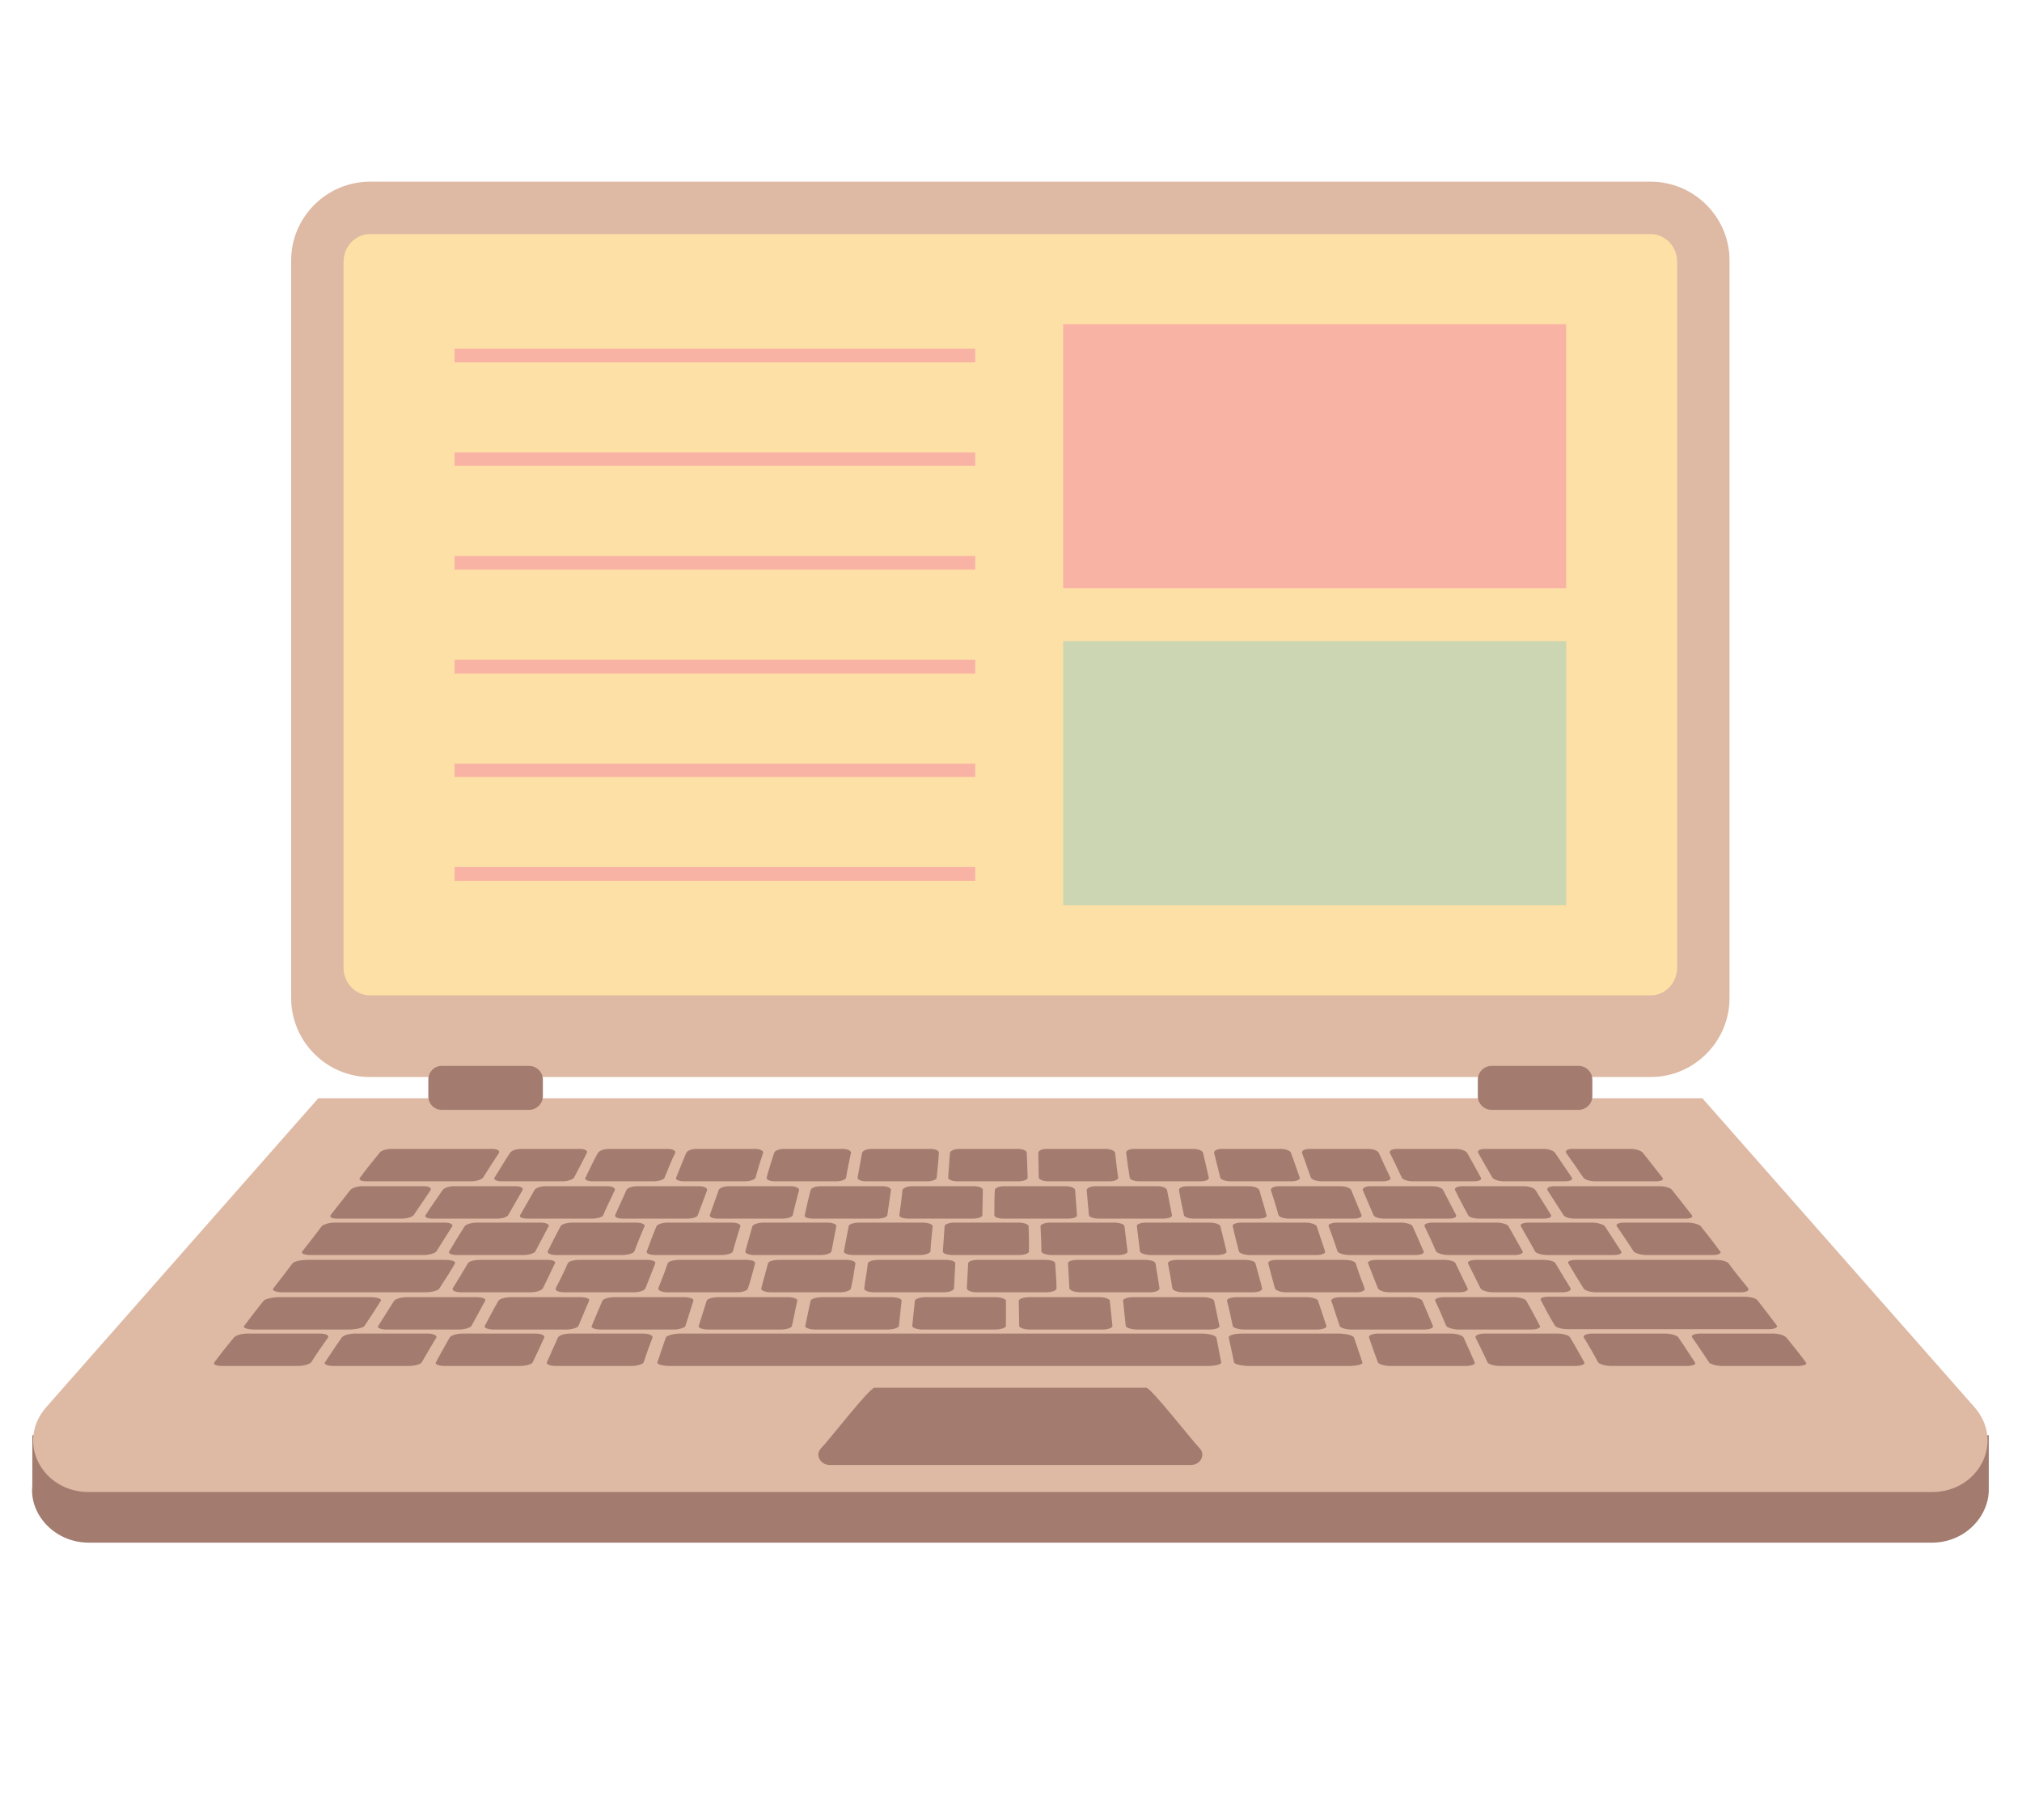 <svg xmlns="http://www.w3.org/2000/svg" xmlns:xlink="http://www.w3.org/1999/xlink" width="500" zoomAndPan="magnify" viewBox="0 0 375 337.5" height="450" preserveAspectRatio="xMidYMid meet" version="1.0"><defs><clipPath id="4ae77fa907"><path d="M 5 213 L 369 213 L 369 286.074 L 5 286.074 Z M 5 213 " clip-rule="nonzero"/></clipPath><clipPath id="f2dbaae28c"><path d="M 53 33.699 L 321 33.699 L 321 200 L 53 200 Z M 53 33.699 " clip-rule="nonzero"/></clipPath></defs><g clip-path="url(#4ae77fa907)"><path fill="#a37b6f" d="M 16.453 286.066 L 358.305 286.066 C 364.477 286.066 368.922 281.129 368.84 276.105 L 368.84 266.148 L 362.09 266.148 C 348.672 252.238 319.605 213.055 315.734 213.055 L 59.02 213.055 C 55.148 213.055 26.086 252.238 12.664 266.148 L 5.996 266.148 L 5.996 275.531 C 5.418 280.797 10.113 286.066 16.453 286.066 Z M 16.453 286.066 " fill-opacity="1" fill-rule="evenodd"/></g><g clip-path="url(#f2dbaae28c)"><path fill="#deb9a4" d="M 68.57 33.695 L 306.184 33.695 C 314.172 33.695 320.758 40.281 320.758 48.266 L 320.758 185.07 C 320.758 193.137 314.172 199.719 306.184 199.719 L 68.57 199.719 C 60.582 199.719 53.996 193.137 53.996 185.07 L 53.996 48.266 C 53.996 40.281 60.582 33.695 68.57 33.695 Z M 68.57 33.695 " fill-opacity="1" fill-rule="evenodd"/></g><path fill="#fde0a6" d="M 68.57 43.41 L 306.184 43.41 C 308.82 43.41 311.043 45.715 311.043 48.512 L 311.043 179.473 C 311.043 182.27 308.82 184.578 306.184 184.578 L 68.57 184.578 C 65.934 184.578 63.711 182.27 63.711 179.473 L 63.711 48.512 C 63.711 45.715 65.938 43.41 68.57 43.41 Z M 68.57 43.41 " fill-opacity="1" fill-rule="evenodd"/><path fill="#deb9a4" d="M 16.453 276.684 L 358.305 276.684 C 366.949 276.684 371.887 267.379 366.125 260.879 L 315.734 203.672 L 59.02 203.672 L 8.633 260.879 C 2.867 267.379 7.809 276.684 16.453 276.684 Z M 16.453 276.684 " fill-opacity="1" fill-rule="evenodd"/><path fill="#a37b6f" d="M 153.867 271.66 L 220.887 271.66 C 222.617 271.66 223.688 269.77 222.453 268.531 C 221.133 267.215 213.477 257.336 212.57 257.336 L 162.184 257.336 C 161.277 257.336 153.621 267.215 152.305 268.531 C 151.07 269.77 152.141 271.66 153.867 271.66 Z M 153.867 271.66 " fill-opacity="1" fill-rule="evenodd"/><path fill="#a37b6f" d="M 72.523 213.055 C 78.777 213.055 85.035 213.055 91.293 213.055 C 92.199 213.055 92.777 213.383 92.531 213.797 C 91.543 215.277 90.555 216.84 89.566 218.406 C 89.32 218.734 88.332 219.062 87.426 219.062 C 80.84 219.062 74.418 219.062 67.91 219.062 C 67.008 219.062 66.43 218.734 66.758 218.406 C 67.91 216.844 69.148 215.277 70.383 213.797 C 70.629 213.383 71.617 213.055 72.523 213.055 Z M 72.523 213.055 " fill-opacity="1" fill-rule="evenodd"/><path fill="#a37b6f" d="M 96.645 213.055 C 100.27 213.055 103.973 213.055 107.598 213.055 C 108.418 213.055 109.078 213.383 108.832 213.797 C 108.09 215.277 107.27 216.84 106.445 218.406 C 106.195 218.734 105.293 219.062 104.387 219.062 C 100.598 219.062 96.812 219.062 93.023 219.062 C 92.117 219.062 91.461 218.734 91.707 218.406 C 92.695 216.844 93.602 215.277 94.586 213.797 C 94.836 213.383 95.738 213.055 96.645 213.055 Z M 96.645 213.055 " fill-opacity="1" fill-rule="evenodd"/><path fill="#a37b6f" d="M 112.863 213.055 C 116.488 213.055 120.191 213.055 123.816 213.055 C 124.723 213.055 125.379 213.383 125.215 213.797 C 124.473 215.277 123.898 216.84 123.238 218.406 C 123.156 218.734 122.168 219.062 121.266 219.062 C 117.477 219.062 113.688 219.062 109.902 219.062 C 108.996 219.062 108.336 218.734 108.582 218.406 C 109.324 216.844 110.066 215.277 110.891 213.797 C 111.137 213.383 112.043 213.055 112.863 213.055 Z M 112.863 213.055 " fill-opacity="1" fill-rule="evenodd"/><path fill="#a37b6f" d="M 129.168 213.055 C 132.793 213.055 136.414 213.055 140.035 213.055 C 140.941 213.055 141.602 213.383 141.52 213.797 C 141.023 215.277 140.531 216.84 140.117 218.406 C 139.953 218.734 139.129 219.062 138.145 219.062 C 134.355 219.062 130.566 219.062 126.863 219.062 C 125.875 219.062 125.215 218.734 125.383 218.406 C 126.039 216.844 126.617 215.277 127.273 213.797 C 127.438 213.383 128.262 213.055 129.168 213.055 Z M 129.168 213.055 " fill-opacity="1" fill-rule="evenodd"/><path fill="#a37b6f" d="M 145.387 213.055 C 149.012 213.055 152.633 213.055 156.34 213.055 C 157.16 213.055 157.902 213.383 157.82 213.797 C 157.492 215.277 157.16 216.84 156.914 218.406 C 156.832 218.734 156.008 219.062 155.102 219.062 C 151.316 219.062 147.527 219.062 143.742 219.062 C 142.754 219.062 142.094 218.734 142.176 218.406 C 142.59 216.844 143.082 215.277 143.578 213.797 C 143.66 213.383 144.48 213.055 145.387 213.055 Z M 145.387 213.055 " fill-opacity="1" fill-rule="evenodd"/><path fill="#a37b6f" d="M 161.605 213.055 C 165.23 213.055 168.934 213.055 172.559 213.055 C 173.465 213.055 174.203 213.383 174.121 213.797 C 174.039 215.277 173.875 216.84 173.711 218.406 C 173.711 218.734 172.887 219.062 171.98 219.062 C 168.191 219.062 164.406 219.062 160.617 219.062 C 159.711 219.062 158.973 218.734 159.055 218.406 C 159.301 216.844 159.629 215.277 159.879 213.797 C 159.961 213.383 160.785 213.055 161.605 213.055 Z M 161.605 213.055 " fill-opacity="1" fill-rule="evenodd"/><path fill="#a37b6f" d="M 177.91 213.055 C 181.531 213.055 185.152 213.055 188.777 213.055 C 189.684 213.055 190.422 213.383 190.422 213.797 C 190.504 215.277 190.504 216.84 190.586 218.406 C 190.586 218.734 189.848 219.062 188.859 219.062 C 185.07 219.062 181.285 219.062 177.496 219.062 C 176.59 219.062 175.852 218.734 175.852 218.406 C 175.934 216.844 176.098 215.277 176.18 213.797 C 176.262 213.383 177.004 213.055 177.91 213.055 Z M 177.91 213.055 " fill-opacity="1" fill-rule="evenodd"/><path fill="#a37b6f" d="M 194.129 213.055 C 197.75 213.055 201.375 213.055 205.078 213.055 C 205.902 213.055 206.727 213.383 206.809 213.797 C 206.973 215.277 207.137 216.84 207.383 218.406 C 207.383 218.734 206.727 219.062 205.738 219.062 C 201.949 219.062 198.164 219.062 194.375 219.062 C 193.469 219.062 192.73 218.734 192.648 218.406 C 192.648 216.844 192.566 215.277 192.566 213.797 C 192.566 213.383 193.223 213.055 194.129 213.055 Z M 194.129 213.055 " fill-opacity="1" fill-rule="evenodd"/><path fill="#a37b6f" d="M 210.352 213.055 C 213.973 213.055 217.676 213.055 221.301 213.055 C 222.207 213.055 223.031 213.383 223.113 213.797 C 223.441 215.277 223.852 216.84 224.18 218.406 C 224.262 218.734 223.605 219.062 222.699 219.062 C 218.832 219.062 215.125 219.062 211.336 219.062 C 210.348 219.062 209.527 218.734 209.527 218.406 C 209.277 216.844 209.031 215.277 208.867 213.797 C 208.785 213.383 209.445 213.055 210.352 213.055 Z M 210.352 213.055 " fill-opacity="1" fill-rule="evenodd"/><path fill="#a37b6f" d="M 226.57 213.055 C 230.191 213.055 233.895 213.055 237.52 213.055 C 238.426 213.055 239.332 213.383 239.414 213.797 C 239.988 215.277 240.484 216.84 241.059 218.406 C 241.141 218.734 240.484 219.062 239.578 219.062 C 235.789 219.062 232.004 219.062 228.215 219.062 C 227.309 219.062 226.402 218.734 226.32 218.406 C 225.91 216.844 225.578 215.277 225.168 213.797 C 225.086 213.383 225.746 213.055 226.57 213.055 Z M 226.57 213.055 " fill-opacity="1" fill-rule="evenodd"/><path fill="#a37b6f" d="M 242.871 213.055 C 246.492 213.055 250.117 213.055 253.738 213.055 C 254.645 213.055 255.551 213.383 255.715 213.797 C 256.371 215.277 257.113 216.84 257.855 218.406 C 258.02 218.734 257.445 219.062 256.457 219.062 C 252.668 219.062 248.883 219.062 245.094 219.062 C 244.188 219.062 243.281 218.734 243.117 218.406 C 242.543 216.844 242.047 215.277 241.473 213.797 C 241.391 213.383 241.965 213.055 242.871 213.055 Z M 242.871 213.055 " fill-opacity="1" fill-rule="evenodd"/><path fill="#a37b6f" d="M 259.09 213.055 C 262.715 213.055 266.336 213.055 270.039 213.055 C 270.863 213.055 271.852 213.383 272.098 213.797 C 272.922 215.277 273.828 216.84 274.652 218.406 C 274.898 218.734 274.32 219.062 273.332 219.062 C 269.547 219.062 265.758 219.062 261.969 219.062 C 261.066 219.062 260.16 218.734 259.996 218.406 C 259.254 216.844 258.512 215.277 257.77 213.797 C 257.609 213.383 258.184 213.055 259.09 213.055 Z M 259.09 213.055 " fill-opacity="1" fill-rule="evenodd"/><path fill="#a37b6f" d="M 275.395 213.055 C 279.016 213.055 282.637 213.055 286.262 213.055 C 287.168 213.055 288.156 213.383 288.402 213.797 C 289.391 215.277 290.461 216.84 291.531 218.406 C 291.781 218.734 291.203 219.062 290.215 219.062 C 286.426 219.062 282.641 219.062 278.934 219.062 C 277.945 219.062 277.039 218.734 276.793 218.406 C 275.887 216.844 274.98 215.277 274.156 213.797 C 273.91 213.383 274.488 213.055 275.395 213.055 Z M 275.395 213.055 " fill-opacity="1" fill-rule="evenodd"/><path fill="#a37b6f" d="M 291.613 213.055 C 295.234 213.055 298.859 213.055 302.48 213.055 C 303.387 213.055 304.375 213.383 304.703 213.797 C 305.855 215.277 307.094 216.84 308.328 218.406 C 308.656 218.734 308.082 219.062 307.176 219.062 C 303.387 219.062 299.602 219.062 295.812 219.062 C 294.824 219.062 293.922 218.734 293.672 218.406 C 292.602 216.844 291.531 215.277 290.461 213.797 C 290.215 213.383 290.707 213.055 291.613 213.055 Z M 291.613 213.055 " fill-opacity="1" fill-rule="evenodd"/><path fill="#a37b6f" d="M 307.914 219.969 C 301.328 219.969 294.824 219.969 288.32 219.969 C 287.332 219.969 286.754 220.301 287 220.711 C 287.988 222.273 288.977 223.758 289.965 225.32 C 290.215 225.734 291.117 225.98 292.105 225.98 C 298.941 225.98 305.691 225.98 312.527 225.98 C 313.516 225.98 314.09 225.73 313.762 225.32 C 312.527 223.758 311.375 222.277 310.137 220.711 C 309.891 220.297 308.82 219.969 307.914 219.969 Z M 307.914 219.969 " fill-opacity="1" fill-rule="evenodd"/><path fill="#a37b6f" d="M 282.637 219.969 C 278.852 219.969 274.98 219.969 271.195 219.969 C 270.289 219.969 269.629 220.301 269.875 220.711 C 270.617 222.273 271.441 223.758 272.266 225.32 C 272.43 225.734 273.418 225.98 274.406 225.98 C 278.355 225.98 282.309 225.98 286.262 225.98 C 287.25 225.98 287.824 225.73 287.66 225.32 C 286.672 223.758 285.77 222.277 284.781 220.711 C 284.531 220.297 283.543 219.969 282.637 219.969 Z M 282.637 219.969 " fill-opacity="1" fill-rule="evenodd"/><path fill="#a37b6f" d="M 265.594 219.969 C 261.809 219.969 258.02 219.969 254.234 219.969 C 253.246 219.969 252.668 220.301 252.75 220.711 C 253.41 222.273 254.07 223.758 254.727 225.32 C 254.891 225.734 255.797 225.98 256.785 225.98 C 260.738 225.98 264.688 225.98 268.641 225.98 C 269.629 225.98 270.203 225.73 270.039 225.32 C 269.219 223.758 268.477 222.277 267.652 220.711 C 267.488 220.297 266.582 219.969 265.594 219.969 Z M 265.594 219.969 " fill-opacity="1" fill-rule="evenodd"/><path fill="#a37b6f" d="M 248.633 219.969 C 244.848 219.969 240.977 219.969 237.191 219.969 C 236.285 219.969 235.625 220.301 235.707 220.711 C 236.203 222.273 236.695 223.758 237.109 225.32 C 237.273 225.734 238.176 225.98 239.082 225.98 C 243.035 225.98 246.988 225.98 250.941 225.98 C 251.926 225.98 252.668 225.73 252.504 225.32 C 251.844 223.758 251.27 222.277 250.609 220.711 C 250.445 220.297 249.539 219.969 248.633 219.969 Z M 248.633 219.969 " fill-opacity="1" fill-rule="evenodd"/><path fill="#a37b6f" d="M 231.59 219.969 C 227.805 219.969 224.016 219.969 220.23 219.969 C 219.242 219.969 218.582 220.301 218.664 220.711 C 218.914 222.273 219.242 223.758 219.57 225.32 C 219.652 225.734 220.477 225.98 221.465 225.98 C 225.414 225.98 229.367 225.98 233.32 225.98 C 234.309 225.98 235.051 225.73 234.883 225.32 C 234.473 223.758 233.977 222.277 233.566 220.711 C 233.402 220.297 232.578 219.969 231.59 219.969 Z M 231.59 219.969 " fill-opacity="1" fill-rule="evenodd"/><path fill="#a37b6f" d="M 214.633 219.969 C 210.844 219.969 206.973 219.969 203.188 219.969 C 202.281 219.969 201.539 220.301 201.539 220.711 C 201.703 222.273 201.789 223.758 201.953 225.32 C 202.035 225.734 202.859 225.98 203.848 225.98 C 207.715 225.98 211.75 225.98 215.703 225.98 C 216.609 225.98 217.434 225.73 217.348 225.32 C 217.02 223.758 216.773 222.277 216.441 220.711 C 216.359 220.297 215.617 219.969 214.633 219.969 Z M 214.633 219.969 " fill-opacity="1" fill-rule="evenodd"/><path fill="#a37b6f" d="M 197.586 219.969 C 193.801 219.969 190.012 219.969 186.227 219.969 C 185.238 219.969 184.496 220.301 184.496 220.711 C 184.414 222.273 184.414 223.758 184.414 225.32 C 184.414 225.734 185.156 225.98 186.145 225.98 C 190.094 225.98 194.047 225.98 198 225.98 C 198.988 225.98 199.812 225.73 199.73 225.32 C 199.648 223.758 199.48 222.277 199.398 220.711 C 199.398 220.297 198.574 219.969 197.586 219.969 Z M 197.586 219.969 " fill-opacity="1" fill-rule="evenodd"/><path fill="#a37b6f" d="M 180.625 219.969 C 176.758 219.969 172.969 219.969 169.184 219.969 C 168.277 219.969 167.453 220.301 167.371 220.711 C 167.207 222.273 167.039 223.758 166.793 225.32 C 166.711 225.734 167.535 225.98 168.523 225.98 C 172.477 225.98 176.344 225.98 180.379 225.98 C 181.367 225.98 182.191 225.73 182.191 225.32 C 182.191 223.758 182.273 222.277 182.273 220.711 C 182.355 220.297 181.531 219.969 180.625 219.969 Z M 180.625 219.969 " fill-opacity="1" fill-rule="evenodd"/><path fill="#a37b6f" d="M 163.664 219.969 C 159.797 219.969 156.008 219.969 152.223 219.969 C 151.234 219.969 150.41 220.301 150.328 220.711 C 149.914 222.273 149.586 223.758 149.258 225.32 C 149.094 225.734 149.832 225.98 150.82 225.98 C 154.773 225.98 158.727 225.98 162.676 225.98 C 163.664 225.98 164.488 225.73 164.57 225.32 C 164.82 223.758 164.984 222.277 165.23 220.711 C 165.312 220.297 164.57 219.969 163.664 219.969 Z M 163.664 219.969 " fill-opacity="1" fill-rule="evenodd"/><path fill="#a37b6f" d="M 146.621 219.969 C 142.836 219.969 138.965 219.969 135.176 219.969 C 134.273 219.969 133.367 220.301 133.285 220.711 C 132.707 222.273 132.215 223.758 131.637 225.32 C 131.555 225.734 132.215 225.98 133.203 225.98 C 137.152 225.98 141.105 225.98 145.059 225.98 C 146.047 225.98 146.871 225.73 147.035 225.32 C 147.363 223.758 147.777 222.277 148.188 220.711 C 148.27 220.297 147.527 219.969 146.621 219.969 Z M 146.621 219.969 " fill-opacity="1" fill-rule="evenodd"/><path fill="#a37b6f" d="M 129.582 219.969 C 125.793 219.969 122.004 219.969 118.219 219.969 C 117.23 219.969 116.324 220.301 116.16 220.711 C 115.5 222.273 114.762 223.758 114.102 225.32 C 113.938 225.734 114.598 225.98 115.586 225.98 C 119.535 225.98 123.406 225.98 127.441 225.98 C 128.348 225.98 129.332 225.73 129.414 225.32 C 129.992 223.758 130.566 222.277 131.145 220.711 C 131.227 220.297 130.566 219.969 129.582 219.969 Z M 129.582 219.969 " fill-opacity="1" fill-rule="evenodd"/><path fill="#a37b6f" d="M 112.617 219.969 C 108.832 219.969 104.961 219.969 101.258 219.969 C 100.27 219.969 99.281 220.301 99.117 220.711 C 98.211 222.273 97.387 223.758 96.48 225.32 C 96.23 225.734 96.891 225.98 97.879 225.98 C 101.832 225.98 105.785 225.98 109.734 225.98 C 110.723 225.98 111.711 225.73 111.879 225.32 C 112.535 223.758 113.277 222.277 114.02 220.711 C 114.184 220.297 113.523 219.969 112.617 219.969 Z M 112.617 219.969 " fill-opacity="1" fill-rule="evenodd"/><path fill="#a37b6f" d="M 95.574 219.969 C 91.789 219.969 88 219.969 84.215 219.969 C 83.227 219.969 82.32 220.301 82.07 220.711 C 81.004 222.273 79.93 223.758 78.941 225.32 C 78.695 225.734 79.273 225.98 80.262 225.98 C 84.129 225.98 88.164 225.98 92.117 225.98 C 93.105 225.98 94.012 225.73 94.258 225.32 C 95.164 223.758 95.988 222.277 96.895 220.711 C 97.141 220.297 96.562 219.969 95.574 219.969 Z M 95.574 219.969 " fill-opacity="1" fill-rule="evenodd"/><path fill="#a37b6f" d="M 78.613 219.969 C 74.828 219.969 70.957 219.969 67.172 219.969 C 66.266 219.969 65.277 220.301 64.945 220.711 C 63.711 222.273 62.559 223.758 61.324 225.32 C 61.074 225.734 61.57 225.98 62.559 225.98 C 66.512 225.98 70.465 225.98 74.414 225.98 C 75.402 225.98 76.391 225.73 76.723 225.32 C 77.789 223.758 78.777 222.277 79.852 220.711 C 80.098 220.297 79.52 219.969 78.613 219.969 Z M 78.613 219.969 " fill-opacity="1" fill-rule="evenodd"/><path fill="#a37b6f" d="M 61.984 226.719 C 68.816 226.719 75.652 226.719 82.484 226.719 C 83.473 226.719 84.047 227.051 83.883 227.379 C 82.895 228.941 81.906 230.504 80.922 232.07 C 80.672 232.398 79.602 232.727 78.613 232.727 C 71.535 232.727 64.453 232.727 57.453 232.727 C 56.383 232.727 55.809 232.398 56.055 232.07 C 57.289 230.504 58.523 228.941 59.676 227.379 C 60.008 227.047 61.078 226.719 61.984 226.719 Z M 61.984 226.719 " fill-opacity="1" fill-rule="evenodd"/><path fill="#a37b6f" d="M 88.414 226.719 C 92.281 226.719 96.316 226.719 100.27 226.719 C 101.258 226.719 101.914 227.051 101.75 227.379 C 100.926 228.941 100.105 230.504 99.281 232.07 C 99.117 232.398 98.129 232.727 97.059 232.727 C 92.941 232.727 88.824 232.727 84.707 232.727 C 83.719 232.727 83.062 232.398 83.309 232.07 C 84.215 230.504 85.203 228.941 86.188 227.379 C 86.438 227.047 87.426 226.719 88.414 226.719 Z M 88.414 226.719 " fill-opacity="1" fill-rule="evenodd"/><path fill="#a37b6f" d="M 106.113 226.719 C 110.066 226.719 114.02 226.719 117.969 226.719 C 118.957 226.719 119.699 227.051 119.535 227.379 C 118.875 228.941 118.215 230.504 117.641 232.07 C 117.477 232.398 116.488 232.727 115.418 232.727 C 111.301 232.727 107.184 232.727 103.148 232.727 C 102.078 232.727 101.418 232.398 101.586 232.07 C 102.328 230.504 103.148 228.941 103.973 227.379 C 104.137 227.047 105.125 226.719 106.113 226.719 Z M 106.113 226.719 " fill-opacity="1" fill-rule="evenodd"/><path fill="#a37b6f" d="M 123.816 226.719 C 127.766 226.719 131.719 226.719 135.754 226.719 C 136.742 226.719 137.398 227.051 137.316 227.379 C 136.824 228.941 136.328 230.504 135.918 232.07 C 135.836 232.398 134.848 232.727 133.859 232.727 C 129.742 232.727 125.629 232.727 121.512 232.727 C 120.441 232.727 119.781 232.398 119.945 232.07 C 120.523 230.504 121.098 228.941 121.758 227.379 C 121.922 227.047 122.828 226.719 123.816 226.719 Z M 123.816 226.719 " fill-opacity="1" fill-rule="evenodd"/><path fill="#a37b6f" d="M 141.602 226.719 C 145.551 226.719 149.504 226.719 153.457 226.719 C 154.445 226.719 155.188 227.051 155.102 227.379 C 154.773 228.941 154.527 230.504 154.195 232.07 C 154.113 232.398 153.289 232.727 152.223 232.727 C 148.105 232.727 143.988 232.727 139.871 232.727 C 138.883 232.727 138.141 232.398 138.227 232.07 C 138.637 230.504 139.129 228.941 139.543 227.379 C 139.707 227.047 140.613 226.719 141.602 226.719 Z M 141.602 226.719 " fill-opacity="1" fill-rule="evenodd"/><path fill="#a37b6f" d="M 159.301 226.719 C 163.254 226.719 167.207 226.719 171.156 226.719 C 172.145 226.719 172.969 227.051 172.969 227.379 C 172.805 228.941 172.641 230.504 172.559 232.07 C 172.477 232.398 171.652 232.727 170.582 232.727 C 166.465 232.727 162.348 232.727 158.312 232.727 C 157.242 232.727 156.422 232.398 156.504 232.07 C 156.832 230.504 157.078 228.941 157.406 227.379 C 157.406 227.047 158.312 226.719 159.301 226.719 Z M 159.301 226.719 " fill-opacity="1" fill-rule="evenodd"/><path fill="#a37b6f" d="M 177.004 226.719 C 180.953 226.719 184.988 226.719 188.941 226.719 C 189.93 226.719 190.754 227.051 190.754 227.379 C 190.836 228.941 190.836 230.504 190.836 232.07 C 190.836 232.398 190.012 232.727 189.023 232.727 C 184.906 232.727 180.789 232.727 176.672 232.727 C 175.605 232.727 174.781 232.398 174.863 232.07 C 174.945 230.504 175.109 228.941 175.191 227.379 C 175.191 227.047 176.016 226.719 177.004 226.719 Z M 177.004 226.719 " fill-opacity="1" fill-rule="evenodd"/><path fill="#a37b6f" d="M 194.789 226.719 C 198.738 226.719 202.691 226.719 206.645 226.719 C 207.633 226.719 208.539 227.051 208.539 227.379 C 208.703 228.941 208.949 230.504 209.113 232.07 C 209.195 232.398 208.457 232.727 207.383 232.727 C 203.266 232.727 199.152 232.727 195.035 232.727 C 194.047 232.727 193.141 232.398 193.141 232.07 C 193.141 230.504 193.059 228.941 192.977 227.379 C 192.977 227.047 193.801 226.719 194.789 226.719 Z M 194.789 226.719 " fill-opacity="1" fill-rule="evenodd"/><path fill="#a37b6f" d="M 212.488 226.719 C 216.441 226.719 220.477 226.719 224.43 226.719 C 225.332 226.719 226.238 227.051 226.32 227.379 C 226.734 228.941 227.062 230.504 227.473 232.07 C 227.555 232.398 226.816 232.727 225.742 232.727 C 221.625 232.727 217.512 232.727 213.477 232.727 C 212.406 232.727 211.5 232.398 211.418 232.07 C 211.254 230.504 211.008 228.941 210.844 227.379 C 210.762 227.047 211.5 226.719 212.488 226.719 Z M 212.488 226.719 " fill-opacity="1" fill-rule="evenodd"/><path fill="#a37b6f" d="M 230.191 226.719 C 234.145 226.719 238.176 226.719 242.129 226.719 C 243.117 226.719 244.023 227.051 244.188 227.379 C 244.68 228.941 245.258 230.504 245.75 232.07 C 245.914 232.398 245.176 232.727 244.188 232.727 C 240.07 232.727 235.953 232.727 231.754 232.727 C 230.848 232.727 229.859 232.398 229.777 232.07 C 229.367 230.504 228.957 228.941 228.629 227.379 C 228.461 227.047 229.285 226.719 230.191 226.719 Z M 230.191 226.719 " fill-opacity="1" fill-rule="evenodd"/><path fill="#a37b6f" d="M 247.977 226.719 C 251.926 226.719 255.879 226.719 259.832 226.719 C 260.82 226.719 261.809 227.051 261.973 227.379 C 262.633 228.941 263.375 230.504 264.031 232.07 C 264.195 232.398 263.621 232.727 262.551 232.727 C 258.434 232.727 254.316 232.727 250.199 232.727 C 249.211 232.727 248.223 232.398 248.059 232.07 C 247.562 230.504 246.988 228.941 246.41 227.379 C 246.246 227.047 246.988 226.719 247.977 226.719 Z M 247.977 226.719 " fill-opacity="1" fill-rule="evenodd"/><path fill="#a37b6f" d="M 265.676 226.719 C 269.629 226.719 273.664 226.719 277.617 226.719 C 278.52 226.719 279.59 227.051 279.758 227.379 C 280.664 228.941 281.488 230.504 282.391 232.07 C 282.555 232.398 281.898 232.727 280.91 232.727 C 276.793 232.727 272.676 232.727 268.559 232.727 C 267.574 232.727 266.586 232.398 266.336 232.07 C 265.68 230.504 264.938 228.941 264.195 227.379 C 264.031 227.047 264.688 226.719 265.676 226.719 Z M 265.676 226.719 " fill-opacity="1" fill-rule="evenodd"/><path fill="#a37b6f" d="M 283.461 226.719 C 287.414 226.719 291.367 226.719 295.316 226.719 C 296.305 226.719 297.293 227.051 297.625 227.379 C 298.613 228.941 299.684 230.504 300.668 232.07 C 300.918 232.398 300.34 232.727 299.27 232.727 C 295.152 232.727 291.117 232.727 287 232.727 C 285.934 232.727 284.859 232.398 284.695 232.07 C 283.871 230.504 282.887 228.941 282.062 227.379 C 281.816 227.047 282.473 226.719 283.461 226.719 Z M 283.461 226.719 " fill-opacity="1" fill-rule="evenodd"/><path fill="#a37b6f" d="M 57.043 233.633 C 65.523 233.633 74.004 233.633 82.484 233.633 C 83.723 233.633 84.543 233.879 84.379 234.289 C 83.473 235.855 82.484 237.418 81.496 238.902 C 81.332 239.312 80.098 239.641 78.781 239.641 C 69.969 239.641 61.242 239.641 52.434 239.641 C 51.199 239.641 50.375 239.312 50.703 238.902 C 51.855 237.418 53.094 235.855 54.242 234.289 C 54.574 233.879 55.891 233.633 57.043 233.633 Z M 57.043 233.633 " fill-opacity="1" fill-rule="evenodd"/><path fill="#a37b6f" d="M 89.07 233.633 C 93.188 233.633 97.305 233.633 101.422 233.633 C 102.492 233.633 103.152 233.879 102.902 234.289 C 102.16 235.855 101.422 237.418 100.68 238.902 C 100.43 239.312 99.445 239.641 98.375 239.641 C 94.094 239.641 89.812 239.641 85.531 239.641 C 84.461 239.641 83.801 239.312 83.965 238.902 C 84.871 237.418 85.859 235.855 86.766 234.289 C 86.93 233.879 88 233.633 89.07 233.633 Z M 89.07 233.633 " fill-opacity="1" fill-rule="evenodd"/><path fill="#a37b6f" d="M 107.516 233.633 C 111.633 233.633 115.746 233.633 119.945 233.633 C 120.934 233.633 121.676 233.879 121.512 234.289 C 120.934 235.855 120.273 237.418 119.699 238.902 C 119.535 239.312 118.629 239.641 117.559 239.641 C 113.195 239.641 108.914 239.641 104.715 239.641 C 103.562 239.641 102.902 239.312 103.066 238.902 C 103.809 237.418 104.633 235.855 105.289 234.289 C 105.457 233.879 106.445 233.633 107.516 233.633 Z M 107.516 233.633 " fill-opacity="1" fill-rule="evenodd"/><path fill="#a37b6f" d="M 126.039 233.633 C 130.156 233.633 134.273 233.633 138.391 233.633 C 139.379 233.633 140.117 233.879 140.035 234.289 C 139.625 235.855 139.211 237.418 138.719 238.902 C 138.637 239.312 137.73 239.641 136.66 239.641 C 132.379 239.641 128.098 239.641 123.816 239.641 C 122.746 239.641 122.004 239.312 122.086 238.902 C 122.66 237.418 123.32 235.855 123.816 234.289 C 123.98 233.879 124.969 233.633 126.039 233.633 Z M 126.039 233.633 " fill-opacity="1" fill-rule="evenodd"/><path fill="#a37b6f" d="M 144.48 233.633 C 148.598 233.633 152.715 233.633 156.832 233.633 C 157.902 233.633 158.645 233.879 158.645 234.289 C 158.395 235.855 158.148 237.418 157.82 238.902 C 157.738 239.312 156.832 239.641 155.762 239.641 C 151.48 239.641 147.199 239.641 143 239.641 C 141.93 239.641 141.105 239.312 141.188 238.902 C 141.602 237.418 142.012 235.855 142.426 234.289 C 142.508 233.879 143.41 233.633 144.48 233.633 Z M 144.48 233.633 " fill-opacity="1" fill-rule="evenodd"/><path fill="#a37b6f" d="M 162.926 233.633 C 167.043 233.633 171.242 233.633 175.355 233.633 C 176.344 233.633 177.168 233.879 177.168 234.289 C 177.086 235.855 177.004 237.418 176.922 238.902 C 176.922 239.312 176.016 239.641 174.945 239.641 C 170.664 239.641 166.301 239.641 162.102 239.641 C 161.031 239.641 160.207 239.312 160.289 238.902 C 160.453 237.418 160.785 235.855 160.949 234.289 C 161.031 233.879 161.938 233.633 162.926 233.633 Z M 162.926 233.633 " fill-opacity="1" fill-rule="evenodd"/><path fill="#a37b6f" d="M 181.449 233.633 C 185.566 233.633 189.684 233.633 193.883 233.633 C 194.871 233.633 195.695 233.879 195.695 234.289 C 195.777 235.855 195.941 237.418 195.941 238.902 C 195.941 239.312 195.117 239.641 194.047 239.641 C 189.766 239.641 185.484 239.641 181.203 239.641 C 180.133 239.641 179.309 239.312 179.309 238.902 C 179.391 237.418 179.473 235.855 179.559 234.289 C 179.555 233.879 180.379 233.633 181.449 233.633 Z M 181.449 233.633 " fill-opacity="1" fill-rule="evenodd"/><path fill="#a37b6f" d="M 199.895 233.633 C 204.012 233.633 208.211 233.633 212.324 233.633 C 213.312 233.633 214.219 233.879 214.301 234.289 C 214.551 235.855 214.797 237.418 215.043 238.902 C 215.043 239.312 214.301 239.641 213.23 239.641 C 208.949 239.641 204.668 239.641 200.387 239.641 C 199.316 239.641 198.41 239.312 198.328 238.902 C 198.246 237.418 198.164 235.855 198.082 234.289 C 198 233.879 198.902 233.633 199.895 233.633 Z M 199.895 233.633 " fill-opacity="1" fill-rule="evenodd"/><path fill="#a37b6f" d="M 218.418 233.633 C 222.535 233.633 226.652 233.633 230.77 233.633 C 231.84 233.633 232.746 233.879 232.828 234.289 C 233.238 235.855 233.73 237.418 234.062 238.902 C 234.145 239.312 233.402 239.641 232.332 239.641 C 228.051 239.641 223.77 239.641 219.488 239.641 C 218.418 239.641 217.512 239.312 217.43 238.902 C 217.184 237.418 216.938 235.855 216.605 234.289 C 216.605 233.879 217.348 233.633 218.418 233.633 Z M 218.418 233.633 " fill-opacity="1" fill-rule="evenodd"/><path fill="#a37b6f" d="M 236.859 233.633 C 240.977 233.633 245.176 233.633 249.293 233.633 C 250.363 233.633 251.27 233.879 251.434 234.289 C 251.926 235.855 252.504 237.418 253.078 238.902 C 253.242 239.312 252.586 239.641 251.516 239.641 C 247.152 239.641 242.871 239.641 238.59 239.641 C 237.52 239.641 236.613 239.312 236.449 238.902 C 236.035 237.418 235.625 235.855 235.211 234.289 C 235.133 233.879 235.789 233.633 236.859 233.633 Z M 236.859 233.633 " fill-opacity="1" fill-rule="evenodd"/><path fill="#a37b6f" d="M 255.387 233.633 C 259.504 233.633 263.617 233.633 267.734 233.633 C 268.805 233.633 269.793 233.879 269.957 234.289 C 270.699 235.855 271.441 237.418 272.184 238.902 C 272.348 239.312 271.688 239.641 270.617 239.641 C 266.336 239.641 262.055 239.641 257.773 239.641 C 256.703 239.641 255.715 239.312 255.551 238.902 C 254.977 237.418 254.316 235.855 253.738 234.289 C 253.574 233.879 254.316 233.633 255.387 233.633 Z M 255.387 233.633 " fill-opacity="1" fill-rule="evenodd"/><path fill="#a37b6f" d="M 273.828 233.633 C 277.945 233.633 282.062 233.633 286.262 233.633 C 287.25 233.633 288.316 233.879 288.484 234.289 C 289.391 235.855 290.379 237.418 291.285 238.902 C 291.449 239.312 290.789 239.641 289.719 239.641 C 285.438 239.641 281.156 239.641 276.957 239.641 C 275.887 239.641 274.816 239.312 274.57 238.902 C 273.828 237.418 273.09 235.855 272.266 234.289 C 272.102 233.879 272.84 233.633 273.828 233.633 Z M 273.828 233.633 " fill-opacity="1" fill-rule="evenodd"/><path fill="#a37b6f" d="M 292.27 233.633 C 300.914 233.633 309.562 233.633 318.207 233.633 C 319.195 233.633 320.266 233.879 320.594 234.289 C 321.746 235.855 322.98 237.418 324.219 238.902 C 324.465 239.312 323.887 239.641 322.816 239.641 C 313.926 239.641 304.949 239.641 296.059 239.641 C 294.988 239.641 293.918 239.312 293.672 238.902 C 292.766 237.418 291.777 235.855 290.871 234.289 C 290.625 233.879 291.285 233.633 292.27 233.633 Z M 292.27 233.633 " fill-opacity="1" fill-rule="evenodd"/><path fill="#a37b6f" d="M 51.938 240.547 C 57.457 240.547 63.055 240.547 68.57 240.547 C 69.969 240.547 70.875 240.879 70.629 241.207 C 69.641 242.77 68.652 244.332 67.582 245.898 C 67.336 246.227 66.02 246.555 64.535 246.555 C 58.855 246.555 53.094 246.555 47.328 246.555 C 45.93 246.555 44.941 246.227 45.27 245.898 C 46.422 244.332 47.66 242.77 48.895 241.207 C 49.141 240.879 50.539 240.547 51.938 240.547 Z M 51.938 240.547 " fill-opacity="1" fill-rule="evenodd"/><path fill="#a37b6f" d="M 75.488 240.547 C 79.852 240.547 84.133 240.547 88.414 240.547 C 89.484 240.547 90.223 240.879 89.977 241.207 C 89.152 242.77 88.246 244.332 87.426 245.898 C 87.176 246.227 86.105 246.555 85.039 246.555 C 80.59 246.555 76.145 246.555 71.699 246.555 C 70.629 246.555 69.887 246.227 70.137 245.898 C 71.125 244.332 72.109 242.77 73.098 241.207 C 73.344 240.879 74.414 240.547 75.488 240.547 Z M 75.488 240.547 " fill-opacity="1" fill-rule="evenodd"/><path fill="#a37b6f" d="M 94.75 240.547 C 99.035 240.547 103.316 240.547 107.68 240.547 C 108.746 240.547 109.488 240.879 109.242 241.207 C 108.582 242.77 107.926 244.332 107.266 245.898 C 107.102 246.227 106.031 246.555 104.961 246.555 C 100.516 246.555 96.066 246.555 91.621 246.555 C 90.469 246.555 89.73 246.227 89.895 245.898 C 90.719 244.332 91.539 242.77 92.445 241.207 C 92.613 240.879 93.684 240.547 94.75 240.547 Z M 94.75 240.547 " fill-opacity="1" fill-rule="evenodd"/><path fill="#a37b6f" d="M 113.938 240.547 C 118.301 240.547 122.582 240.547 126.863 240.547 C 127.934 240.547 128.758 240.879 128.594 241.207 C 128.098 242.77 127.605 244.332 127.109 245.898 C 126.945 246.227 125.957 246.555 124.805 246.555 C 120.359 246.555 115.914 246.555 111.469 246.555 C 110.316 246.555 109.574 246.227 109.738 245.898 C 110.395 244.332 111.055 242.77 111.715 241.207 C 111.879 240.879 112.863 240.547 113.938 240.547 Z M 113.938 240.547 " fill-opacity="1" fill-rule="evenodd"/><path fill="#a37b6f" d="M 133.203 240.547 C 137.484 240.547 141.848 240.547 146.129 240.547 C 147.199 240.547 147.941 240.879 147.859 241.207 C 147.527 242.77 147.199 244.332 146.871 245.898 C 146.789 246.227 145.883 246.555 144.727 246.555 C 140.281 246.555 135.754 246.555 131.391 246.555 C 130.238 246.555 129.496 246.227 129.578 245.898 C 130.074 244.332 130.566 242.77 131.062 241.207 C 131.145 240.879 132.133 240.547 133.203 240.547 Z M 133.203 240.547 " fill-opacity="1" fill-rule="evenodd"/><path fill="#a37b6f" d="M 152.469 240.547 C 156.75 240.547 161.031 240.547 165.312 240.547 C 166.383 240.547 167.289 240.879 167.207 241.207 C 167.043 242.77 166.875 244.332 166.711 245.898 C 166.629 246.227 165.723 246.555 164.57 246.555 C 160.125 246.555 155.68 246.555 151.234 246.555 C 150.164 246.555 149.258 246.227 149.34 245.898 C 149.668 244.332 149.996 242.77 150.328 241.207 C 150.41 240.879 151.398 240.547 152.469 240.547 Z M 152.469 240.547 " fill-opacity="1" fill-rule="evenodd"/><path fill="#a37b6f" d="M 171.652 240.547 C 175.934 240.547 180.297 240.547 184.578 240.547 C 185.648 240.547 186.555 240.879 186.555 241.207 C 186.555 242.77 186.555 244.332 186.555 245.898 C 186.555 246.227 185.566 246.555 184.496 246.555 C 180.051 246.555 175.602 246.555 171.156 246.555 C 170.09 246.555 169.184 246.227 169.184 245.898 C 169.348 244.332 169.512 242.77 169.676 241.207 C 169.676 240.879 170.664 240.547 171.652 240.547 Z M 171.652 240.547 " fill-opacity="1" fill-rule="evenodd"/><path fill="#a37b6f" d="M 190.918 240.547 C 195.199 240.547 199.562 240.547 203.844 240.547 C 204.914 240.547 205.82 240.879 205.82 241.207 C 205.984 242.77 206.148 244.332 206.316 245.898 C 206.316 246.227 205.492 246.555 204.422 246.555 C 199.891 246.555 195.445 246.555 191.082 246.555 C 189.93 246.555 189.023 246.227 189.023 245.898 C 189.023 244.332 188.941 242.77 188.941 241.207 C 188.941 240.879 189.848 240.547 190.918 240.547 Z M 190.918 240.547 " fill-opacity="1" fill-rule="evenodd"/><path fill="#a37b6f" d="M 210.184 240.547 C 214.465 240.547 218.746 240.547 223.109 240.547 C 224.098 240.547 225.086 240.879 225.168 241.207 C 225.496 242.77 225.828 244.332 226.156 245.898 C 226.238 246.227 225.414 246.555 224.262 246.555 C 219.816 246.555 215.371 246.555 210.926 246.555 C 209.855 246.555 208.867 246.227 208.781 245.898 C 208.617 244.332 208.453 242.77 208.289 241.207 C 208.207 240.879 209.113 240.547 210.184 240.547 Z M 210.184 240.547 " fill-opacity="1" fill-rule="evenodd"/><path fill="#a37b6f" d="M 229.367 240.547 C 233.648 240.547 238.012 240.547 242.293 240.547 C 243.363 240.547 244.352 240.879 244.438 241.207 C 244.93 242.77 245.508 244.332 246 245.898 C 246.082 246.227 245.258 246.555 244.188 246.555 C 239.742 246.555 235.215 246.555 230.852 246.555 C 229.699 246.555 228.711 246.227 228.629 245.898 C 228.297 244.332 227.969 242.77 227.559 241.207 C 227.477 240.879 228.297 240.547 229.367 240.547 Z M 229.367 240.547 " fill-opacity="1" fill-rule="evenodd"/><path fill="#a37b6f" d="M 248.633 240.547 C 252.914 240.547 257.195 240.547 261.559 240.547 C 262.629 240.547 263.617 240.879 263.785 241.207 C 264.441 242.77 265.102 244.332 265.758 245.898 C 265.922 246.227 265.184 246.555 264.031 246.555 C 259.586 246.555 255.137 246.555 250.691 246.555 C 249.621 246.555 248.551 246.227 248.469 245.898 C 247.973 244.332 247.398 242.77 246.906 241.207 C 246.824 240.879 247.562 240.547 248.633 240.547 Z M 248.633 240.547 " fill-opacity="1" fill-rule="evenodd"/><path fill="#a37b6f" d="M 267.902 240.547 C 272.184 240.547 276.465 240.547 280.746 240.547 C 281.816 240.547 282.887 240.879 283.051 241.207 C 283.957 242.77 284.781 244.332 285.602 245.898 C 285.766 246.227 285.027 246.555 283.957 246.555 C 279.512 246.555 275.062 246.555 270.617 246.555 C 269.547 246.555 268.477 246.227 268.23 245.898 C 267.574 244.332 266.914 242.77 266.172 241.207 C 266.008 240.879 266.746 240.547 267.902 240.547 Z M 267.902 240.547 " fill-opacity="1" fill-rule="evenodd"/><path fill="#a37b6f" d="M 301.164 226.719 C 305.113 226.719 309.066 226.719 313.02 226.719 C 314.008 226.719 315.078 227.051 315.406 227.379 C 316.645 228.941 317.879 230.504 319.031 232.07 C 319.359 232.398 318.699 232.727 317.715 232.727 C 313.598 232.727 309.48 232.727 305.363 232.727 C 304.293 232.727 303.305 232.398 302.977 232.07 C 301.988 230.504 300.918 228.941 299.848 227.379 C 299.602 227.047 300.176 226.719 301.164 226.719 Z M 301.164 226.719 " fill-opacity="1" fill-rule="evenodd"/><path fill="#a37b6f" d="M 287.25 240.465 C 299.27 240.465 311.375 240.465 323.477 240.465 C 324.547 240.465 325.617 240.715 325.945 241.125 C 327.18 242.688 328.332 244.25 329.484 245.734 C 329.816 246.145 329.156 246.477 328.086 246.477 C 315.57 246.477 303.137 246.477 290.707 246.477 C 289.555 246.477 288.48 246.145 288.316 245.734 C 287.414 244.25 286.59 242.688 285.766 241.125 C 285.52 240.711 286.18 240.465 287.25 240.465 Z M 287.25 240.465 " fill-opacity="1" fill-rule="evenodd"/><path fill="#a37b6f" d="M 222.781 247.297 C 206.727 247.297 190.59 247.297 174.535 247.297 C 158.477 247.297 142.422 247.297 126.367 247.297 C 124.969 247.297 123.652 247.625 123.488 248.039 C 122.992 249.52 122.418 251.082 121.922 252.648 C 121.758 252.977 122.91 253.305 124.395 253.305 C 140.941 253.305 157.574 253.305 174.125 253.305 C 190.672 253.305 207.305 253.305 223.934 253.305 C 225.418 253.305 226.57 252.977 226.488 252.648 C 226.156 251.086 225.91 249.52 225.582 248.039 C 225.414 247.625 224.18 247.297 222.781 247.297 Z M 222.781 247.297 " fill-opacity="1" fill-rule="evenodd"/><path fill="#a37b6f" d="M 119.207 247.297 C 114.762 247.297 110.23 247.297 105.785 247.297 C 104.715 247.297 103.645 247.625 103.48 248.039 C 102.82 249.52 102.082 251.082 101.422 252.648 C 101.258 252.977 102 253.305 103.152 253.305 C 107.762 253.305 112.371 253.305 116.984 253.305 C 118.137 253.305 119.207 252.977 119.371 252.648 C 119.867 251.086 120.441 249.52 121.016 248.039 C 121.098 247.625 120.359 247.297 119.207 247.297 Z M 119.207 247.297 " fill-opacity="1" fill-rule="evenodd"/><path fill="#a37b6f" d="M 99.199 247.297 C 94.754 247.297 90.305 247.297 85.859 247.297 C 84.707 247.297 83.637 247.625 83.391 248.039 C 82.566 249.52 81.66 251.082 80.84 252.648 C 80.59 252.977 81.414 253.305 82.484 253.305 C 87.098 253.305 91.707 253.305 96.316 253.305 C 97.555 253.305 98.621 252.977 98.785 252.648 C 99.527 251.086 100.27 249.52 100.93 248.039 C 101.094 247.625 100.352 247.297 99.199 247.297 Z M 99.199 247.297 " fill-opacity="1" fill-rule="evenodd"/><path fill="#a37b6f" d="M 79.273 247.297 C 74.746 247.297 70.301 247.297 65.855 247.297 C 64.785 247.297 63.629 247.625 63.383 248.039 C 62.312 249.52 61.328 251.082 60.254 252.648 C 60.008 252.977 60.75 253.305 61.902 253.305 C 66.512 253.305 71.121 253.305 75.734 253.305 C 76.887 253.305 78.039 252.977 78.203 252.648 C 79.109 251.086 80.016 249.52 80.922 248.039 C 81.086 247.625 80.344 247.297 79.273 247.297 Z M 79.273 247.297 " fill-opacity="1" fill-rule="evenodd"/><path fill="#a37b6f" d="M 59.266 247.297 C 54.82 247.297 50.375 247.297 45.926 247.297 C 44.777 247.297 43.703 247.625 43.375 248.039 C 42.141 249.52 40.906 251.082 39.754 252.648 C 39.422 252.977 40.082 253.305 41.234 253.305 C 45.844 253.305 50.457 253.305 55.148 253.305 C 56.301 253.305 57.371 252.977 57.699 252.648 C 58.688 251.086 59.758 249.52 60.828 248.039 C 61.078 247.625 60.418 247.297 59.266 247.297 Z M 59.266 247.297 " fill-opacity="1" fill-rule="evenodd"/><path fill="#a37b6f" d="M 328.746 247.297 C 324.301 247.297 319.77 247.297 315.324 247.297 C 314.254 247.297 313.516 247.625 313.844 248.039 C 314.914 249.52 315.902 251.082 316.973 252.648 C 317.219 252.977 318.371 253.305 319.523 253.305 C 324.137 253.305 328.746 253.305 333.355 253.305 C 334.508 253.305 335.25 252.977 334.922 252.648 C 333.77 251.086 332.531 249.52 331.297 248.039 C 330.969 247.625 329.898 247.297 328.746 247.297 Z M 328.746 247.297 " fill-opacity="1" fill-rule="evenodd"/><path fill="#a37b6f" d="M 308.738 247.297 C 304.293 247.297 299.848 247.297 295.402 247.297 C 294.25 247.297 293.508 247.625 293.754 248.039 C 294.66 249.52 295.566 251.082 296.391 252.648 C 296.637 252.977 297.789 253.305 298.859 253.305 C 303.469 253.305 308.082 253.305 312.773 253.305 C 313.926 253.305 314.668 252.977 314.336 252.648 C 313.348 251.086 312.281 249.52 311.293 248.039 C 311.043 247.625 309.891 247.297 308.738 247.297 Z M 308.738 247.297 " fill-opacity="1" fill-rule="evenodd"/><path fill="#a37b6f" d="M 288.812 247.297 C 284.367 247.297 279.84 247.297 275.395 247.297 C 274.324 247.297 273.5 247.625 273.664 248.039 C 274.406 249.52 275.145 251.082 275.887 252.648 C 276.051 252.977 277.121 253.305 278.273 253.305 C 282.887 253.305 287.496 253.305 292.105 253.305 C 293.258 253.305 294 252.977 293.836 252.648 C 292.93 251.086 292.105 249.52 291.203 248.039 C 291.035 247.625 289.883 247.297 288.812 247.297 Z M 288.812 247.297 " fill-opacity="1" fill-rule="evenodd"/><path fill="#a37b6f" d="M 248.141 247.297 C 242.211 247.297 236.285 247.297 230.438 247.297 C 228.957 247.297 227.805 247.625 227.887 248.039 C 228.215 249.52 228.547 251.082 228.875 252.648 C 228.957 252.977 230.273 253.305 231.758 253.305 C 237.93 253.305 244.023 253.305 250.117 253.305 C 251.68 253.305 252.836 252.977 252.668 252.648 C 252.176 251.086 251.598 249.52 251.105 248.039 C 250.941 247.625 249.621 247.297 248.141 247.297 Z M 248.141 247.297 " fill-opacity="1" fill-rule="evenodd"/><path fill="#a37b6f" d="M 269.055 247.297 C 264.605 247.297 260.16 247.297 255.715 247.297 C 254.562 247.297 253.738 247.625 253.902 248.039 C 254.398 249.52 254.973 251.082 255.551 252.648 C 255.715 252.977 256.785 253.305 257.938 253.305 C 262.547 253.305 267.074 253.305 271.77 253.305 C 272.922 253.305 273.664 252.977 273.5 252.648 C 272.84 251.086 272.098 249.52 271.441 248.039 C 271.195 247.625 270.207 247.297 269.055 247.297 Z M 269.055 247.297 " fill-opacity="1" fill-rule="evenodd"/><path fill="#a37b6f" d="M 276.629 197.664 L 292.766 197.664 C 294.164 197.664 295.316 198.816 295.316 200.215 L 295.316 203.258 C 295.316 204.66 294.164 205.809 292.766 205.809 L 276.629 205.809 C 275.227 205.809 274.074 204.66 274.074 203.258 L 274.074 200.215 C 274.074 198.816 275.227 197.664 276.629 197.664 Z M 276.629 197.664 " fill-opacity="1" fill-rule="evenodd"/><path fill="#a37b6f" d="M 81.906 197.664 L 98.129 197.664 C 99.527 197.664 100.68 198.816 100.68 200.215 L 100.68 203.258 C 100.68 204.66 99.527 205.809 98.129 205.809 L 81.906 205.809 C 80.508 205.809 79.438 204.66 79.438 203.258 L 79.438 200.215 C 79.438 198.816 80.508 197.664 81.906 197.664 Z M 81.906 197.664 " fill-opacity="1" fill-rule="evenodd"/><path fill="#f9b3a4" d="M 197.176 60.117 L 290.461 60.117 L 290.461 109.094 L 197.176 109.094 Z M 197.176 60.117 " fill-opacity="1" fill-rule="evenodd"/><path fill="#ccd6b2" d="M 197.176 118.891 L 290.461 118.891 L 290.461 167.867 L 197.176 167.867 Z M 197.176 118.891 " fill-opacity="1" fill-rule="evenodd"/><path fill="#f9b3a4" d="M 84.297 64.645 L 180.871 64.645 L 180.871 67.195 L 84.297 67.195 Z M 84.297 64.645 " fill-opacity="1" fill-rule="evenodd"/><path fill="#f9b3a4" d="M 84.297 83.906 L 180.871 83.906 L 180.871 86.375 L 84.297 86.375 Z M 84.297 83.906 " fill-opacity="1" fill-rule="evenodd"/><path fill="#f9b3a4" d="M 84.297 103.086 L 180.871 103.086 L 180.871 105.637 L 84.297 105.637 Z M 84.297 103.086 " fill-opacity="1" fill-rule="evenodd"/><path fill="#f9b3a4" d="M 84.297 122.348 L 180.871 122.348 L 180.871 124.898 L 84.297 124.898 Z M 84.297 122.348 " fill-opacity="1" fill-rule="evenodd"/><path fill="#f9b3a4" d="M 84.297 141.609 L 180.871 141.609 L 180.871 144.078 L 84.297 144.078 Z M 84.297 141.609 " fill-opacity="1" fill-rule="evenodd"/><path fill="#f9b3a4" d="M 84.297 160.785 L 180.871 160.785 L 180.871 163.34 L 84.297 163.34 Z M 84.297 160.785 " fill-opacity="1" fill-rule="evenodd"/></svg>